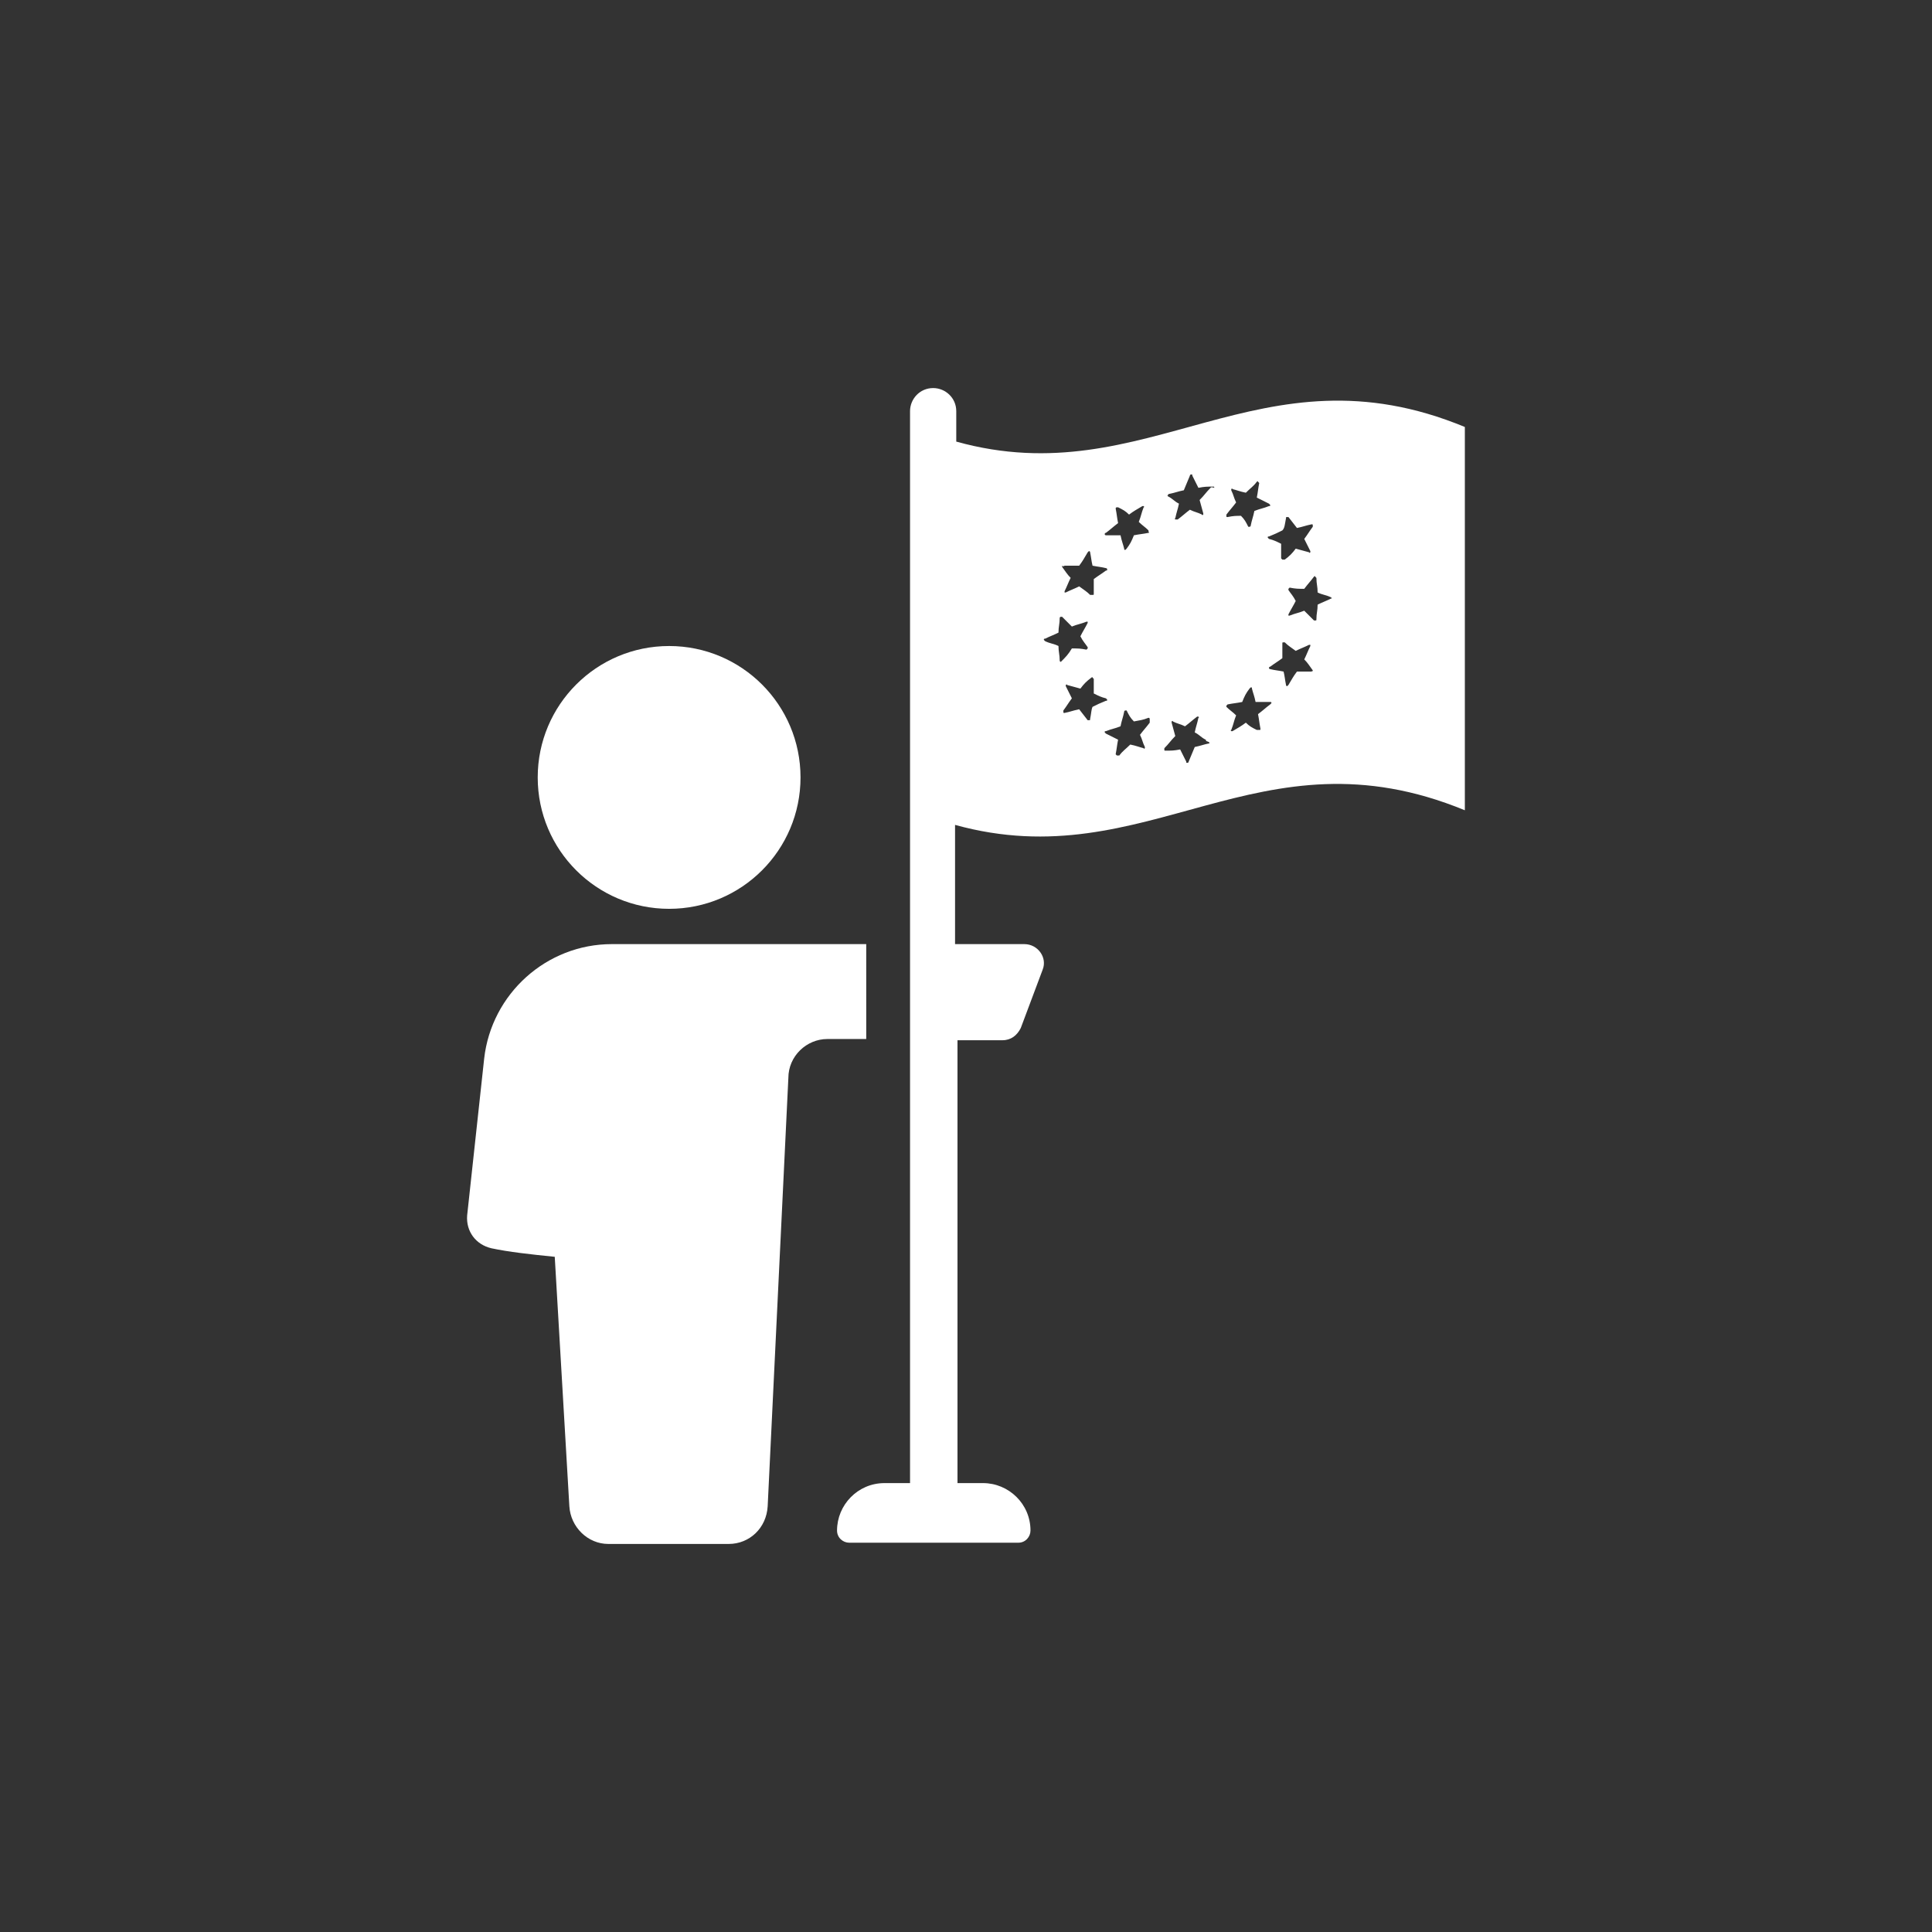 <?xml version="1.0" encoding="UTF-8"?>
<svg width="752pt" height="752pt" version="1.1" viewBox="0 0 752 752" xmlns="http://www.w3.org/2000/svg">
 <rect x="0" y="0" width="752" height="752" fill="#333333" stroke="none"/>
 <g fill="#fff">
  <path d="m311.59 302.6c0 28.246-22.898 51.145-51.145 51.145-28.25 0-51.148-22.898-51.148-51.145 0-28.25 22.898-51.148 51.148-51.148 28.246 0 51.145 22.898 51.145 51.148"/>
  <path d="m337.64 367.48h-99.453c-25.574 0-46.883 19.418-49.727 44.516l-6.629 61.094c-0.473 6.156 3.316 11.367 9.473 12.785 6.629 1.422 15.156 2.367 24.625 3.316l5.684 97.086c0.473 8.051 7.106 14.68 15.156 14.68h46.883c8.051 0 14.68-6.156 15.156-14.68l8.051-166.7c0-8.523 7.106-15.156 15.156-15.156h15.156l-0.004-36.941z"/>
  <path d="m570.17 166.2c-80.035-33.152-123.13 26.52-197.96 5.684v-11.84c0-5.211-4.262-8.996-8.996-8.996-5.211 0-8.996 4.262-8.996 8.996v417.23h-9.945c-10.418 0-18.469 8.523-18.469 18.469 0 2.84 2.367 4.734 4.734 4.734h65.828c2.84 0 4.734-2.367 4.734-4.734 0-10.418-8.523-18.469-18.469-18.469h-9.945v-172.38h17.52c3.316 0 5.684-1.895 7.106-4.734l8.523-22.73c1.895-4.734-1.895-9.945-7.106-9.945h-26.992v-46.41c75.301 20.832 117.92-38.84 198.43-5.688v-149.18zm-69.613 35.52c0-0.473 0-0.473 0.473-0.473h0.473c1.422 1.895 1.895 2.367 3.316 4.262 2.367-0.473 3.316-0.945 5.684-1.422 0.473 0 0.473 0 0.473 0.473v0.473c-1.422 1.895-1.895 2.84-3.316 4.734 0.945 1.895 1.422 2.84 2.367 4.734v0.473s-0.473 0.473-0.473 0c-1.895-0.473-3.316-0.945-5.211-1.422-1.422 1.895-2.367 2.84-4.262 4.262h-0.473-0.473l-0.473-0.473v-5.684c-1.895-0.945-2.84-1.422-4.734-1.895l-0.473-0.473c0-0.473 0-0.473 0.473-0.473 2.367-0.945 3.316-1.422 5.211-2.367 0.941-0.941 0.941-2.363 1.418-4.731zm-23.207-1.418c1.422-1.895 2.367-2.84 3.789-4.734-0.945-1.895-0.945-2.84-1.895-4.734v-0.473s0.473-0.473 0.473 0c1.895 0.473 2.84 0.945 5.211 1.422 1.895-1.895 2.84-2.367 4.262-4.262 0 0 0.473-0.473 0.473 0l0.473 0.473c-0.473 2.367-0.473 3.316-0.945 5.684 1.895 0.945 2.84 1.422 4.734 2.367l0.473 0.473c0 0.473 0 0.473-0.473 0.473-2.367 0.945-3.316 0.945-5.684 1.895-0.473 2.367-0.945 3.316-1.422 5.684 0 0.473-0.473 0.473-0.473 0.473h-0.473c-0.945-1.895-1.422-2.84-2.84-4.262-1.895-0.004-2.844-0.004-5.211 0.469-0.473 0-0.473 0-0.473-0.473v-0.473zm-62.984 19.887h5.684c1.422-1.895 1.895-2.84 3.316-5.211l0.473-0.473s0.473 0 0.473 0.473c0.473 2.367 0.473 3.316 0.945 5.211 2.367 0.473 3.316 0.473 5.211 0.945 0 0 0.473 0 0.473 0.473s0 0.473-0.473 0.473c-1.895 1.422-2.84 1.895-4.734 3.316v5.684c0 0.473 0 0.473-0.473 0.473h-0.473-0.473c-1.422-1.422-2.367-1.895-4.262-3.316-1.895 0.945-3.316 1.422-5.211 2.367h-0.473v-0.473c0.945-1.895 1.422-3.316 2.367-5.211-1.422-1.422-1.895-2.367-3.316-4.262v-0.473c0.469 0.48 0.945 0.004 0.945 0.004zm-1.422 37.414c-0.473 0-0.473-0.473-0.473-0.473 0-2.367-0.473-3.316-0.473-5.684-1.895-0.945-3.316-0.945-5.211-1.895 0 0-0.473-0.473-0.473-0.473 0-0.473 0-0.473 0.473-0.473 1.895-0.945 3.316-1.422 5.211-2.367 0-2.367 0.473-3.316 0.473-5.684 0 0 0-0.473 0.473-0.473h0.473c1.422 1.422 2.367 2.367 3.789 3.789 2.367-0.945 3.316-0.945 5.684-1.895h0.473v0.473c-0.945 1.895-1.895 3.316-2.84 5.211 0.945 1.895 1.895 2.84 2.84 4.262v0.473l-0.473 0.473c-2.367-0.473-3.316-0.473-5.684-0.473-1.422 2.367-2.367 3.312-4.262 5.207 0.473 0 0 0 0 0zm11.367 22.258c0 0.473 0 0.473-0.473 0.473h-0.473c-1.422-1.895-1.895-2.367-3.316-4.262-2.367 0.473-3.316 0.945-5.684 1.422-0.473 0-0.473 0-0.473-0.473v-0.473c1.422-1.895 1.895-2.84 3.316-4.734-0.945-1.895-1.422-2.84-2.367-4.734v-0.473s0.473-0.473 0.473 0c1.895 0.473 3.316 0.945 5.211 1.422 1.422-1.895 2.367-2.84 4.262-4.262 0 0 0.473-0.473 0.473 0l0.473 0.473v5.684c1.895 0.945 2.84 1.422 4.734 1.895 0 0 0.473 0.473 0.473 0.473 0 0.473 0 0.473-0.473 0.473-2.367 0.945-3.316 1.422-5.211 2.367-0.473 0.941-0.473 2.363-0.945 4.731zm23.203 1.422c-1.422 1.895-2.367 2.84-3.789 4.734 0.945 1.895 0.945 2.84 1.895 4.734v0.473s-0.473 0.473-0.473 0c-1.895-0.473-2.84-0.945-5.211-1.422-1.895 1.895-2.84 2.367-4.262 4.262h-0.473-0.473l-0.473-0.473c0.473-2.367 0.473-3.316 0.945-5.684-1.895-0.945-2.84-1.422-4.734-2.367 0 0-0.473-0.473-0.473-0.473 0-0.473 0-0.473 0.473-0.473 2.367-0.945 3.316-0.945 5.684-1.895 0.473-2.367 0.945-3.316 1.422-5.684 0-0.473 0.473-0.473 0.473-0.473h0.473c0.945 1.895 1.422 2.84 2.84 4.262 2.367-0.473 3.316-0.473 5.684-1.422 0 0 0.473 0 0.473 0.473v1.426zm-0.473-73.879c-2.367 0.473-3.316 0.473-5.684 0.945-0.945 2.367-1.422 3.316-2.84 5.211l-0.473 0.473c-0.473 0-0.473 0-0.473-0.473-0.473-1.895-0.945-2.84-1.422-5.211h-5.684s-0.473 0-0.473-0.473c0 0 0-0.473 0.473-0.473 1.895-1.422 2.84-2.367 4.734-3.789-0.473-2.367-0.473-3.316-0.945-5.684 0 0 0-0.473 0.473-0.473h0.473c1.895 0.945 2.84 1.422 4.262 2.84 1.895-1.422 2.84-1.895 5.211-3.316h0.473s0.473 0.473 0 0.473c-0.945 2.367-0.945 3.316-1.895 5.684 1.422 1.422 2.367 1.895 3.789 3.316v0.473c0.473 0.477 0 0.477 0 0.477zm23.68 81.93c-2.367 0.473-3.316 0.945-5.684 1.422-0.945 2.367-1.422 3.316-2.367 5.684 0 0.473-0.473 0.473-0.473 0.473-0.473 0-0.473 0-0.473-0.473-0.945-1.895-1.422-2.84-2.367-4.734-2.367 0.473-3.316 0.473-5.684 0.473-0.473 0-0.473 0-0.473-0.473v-0.473c1.895-1.895 2.367-2.84 4.262-4.734-0.473-1.895-0.945-3.316-1.422-5.211v-0.473s0.473-0.473 0.473 0c1.895 0.945 2.84 0.945 4.734 1.895 1.895-1.422 2.84-2.367 4.734-3.789h0.473s0.473 0.473 0 0.473c-0.473 2.367-0.945 3.316-1.422 5.684 1.895 0.945 2.367 1.895 4.262 2.84 0 0 0.473 0.473 0 0.473 1.898 0.473 1.426 0.945 1.426 0.945zm0.473-99.453c-1.895 1.895-2.367 2.84-4.262 4.734 0.473 1.895 0.945 3.316 1.422 5.211v0.473s-0.473 0.473-0.473 0c-1.895-0.945-2.84-0.945-4.734-1.895-1.895 1.422-2.84 2.367-4.734 3.789h-0.473-0.473s-0.473-0.473 0-0.473c0.473-2.367 0.945-3.316 1.422-5.684-1.895-0.945-2.367-1.895-4.262-2.84 0 0-0.473-0.473 0-0.473 0-0.473 0.473-0.473 0.473-0.473 2.367-0.473 3.316-0.945 5.684-1.422 0.945-2.367 1.422-3.316 2.367-5.684 0-0.473 0.473-0.473 0.473-0.473 0.473 0 0.473 0 0.473 0.473 0.945 1.895 1.422 2.84 2.367 4.734 2.367-0.473 3.316-0.473 5.684-0.473 0.473 0 0.473 0 0.473 0.473-1.426-0.473-1.426 0-1.426 0zm23.207 84.297c-1.895 1.422-2.84 2.367-4.734 3.789 0.473 2.367 0.473 3.316 0.945 5.684 0 0.473 0 0.473-0.473 0.473h-0.473-0.473c-1.895-0.945-2.84-1.422-4.262-2.84-1.895 1.422-2.84 1.895-5.211 3.316h-0.473s-0.473-0.473 0-0.473c0.945-2.367 0.945-3.316 1.895-5.684-1.422-1.422-2.367-1.895-3.789-3.316v-0.473l0.473-0.473c2.367-0.473 3.316-0.473 5.684-0.945 0.945-2.367 1.422-3.316 2.84-5.211l0.473-0.473c0.473 0 0.473 0 0.473 0.473 0.473 1.895 0.945 2.84 1.422 5.211h5.684c0.473 0 0.473 0 0.473 0.473 0-0.004 0-0.004-0.473 0.469zm16.102-12.785h-5.684c-1.422 1.895-1.895 2.84-3.316 5.211l-0.473 0.473s-0.473 0-0.473-0.473c-0.473-2.367-0.473-3.316-0.945-5.211-2.367-0.473-3.316-0.473-5.211-0.945 0 0-0.473 0-0.473-0.473 0 0 0-0.473 0.473-0.473 1.895-1.422 2.84-1.895 4.734-3.316v-5.684c0-0.473 0-0.473 0.473-0.473h0.473c1.422 1.422 2.367 1.895 4.262 3.316 1.895-0.945 3.316-1.422 5.211-2.367h0.473v0.473c-0.945 1.895-1.422 3.316-2.367 5.211 1.422 1.422 1.895 2.367 3.316 4.262v0.473c0-0.477-0.473-0.004-0.473-0.004zm7.574-28.414c-1.895 0.945-3.316 1.422-5.211 2.367 0 2.367-0.473 3.316-0.473 5.684 0 0.473 0 0.473-0.473 0.473h-0.473c-1.422-1.422-2.367-2.367-3.789-3.789-2.367 0.945-3.316 0.945-5.684 1.895h-0.473v-0.473c0.945-1.895 1.895-3.316 2.84-5.211-0.945-1.895-1.895-2.84-2.84-4.262v-0.473l0.473-0.473c2.367 0.473 3.316 0.473 5.684 0.473 1.422-1.895 2.367-2.84 3.789-4.734 0 0 0.473-0.473 0.473 0 0 0 0.473 0.473 0.473 0.473 0 2.367 0.473 3.316 0.473 5.684 1.895 0.945 3.316 0.945 5.211 1.895 0 0 0.473 0.473 0.473 0.473 0.004-0.473 0.004 0-0.473 0z"/>
 </g>
</svg>
